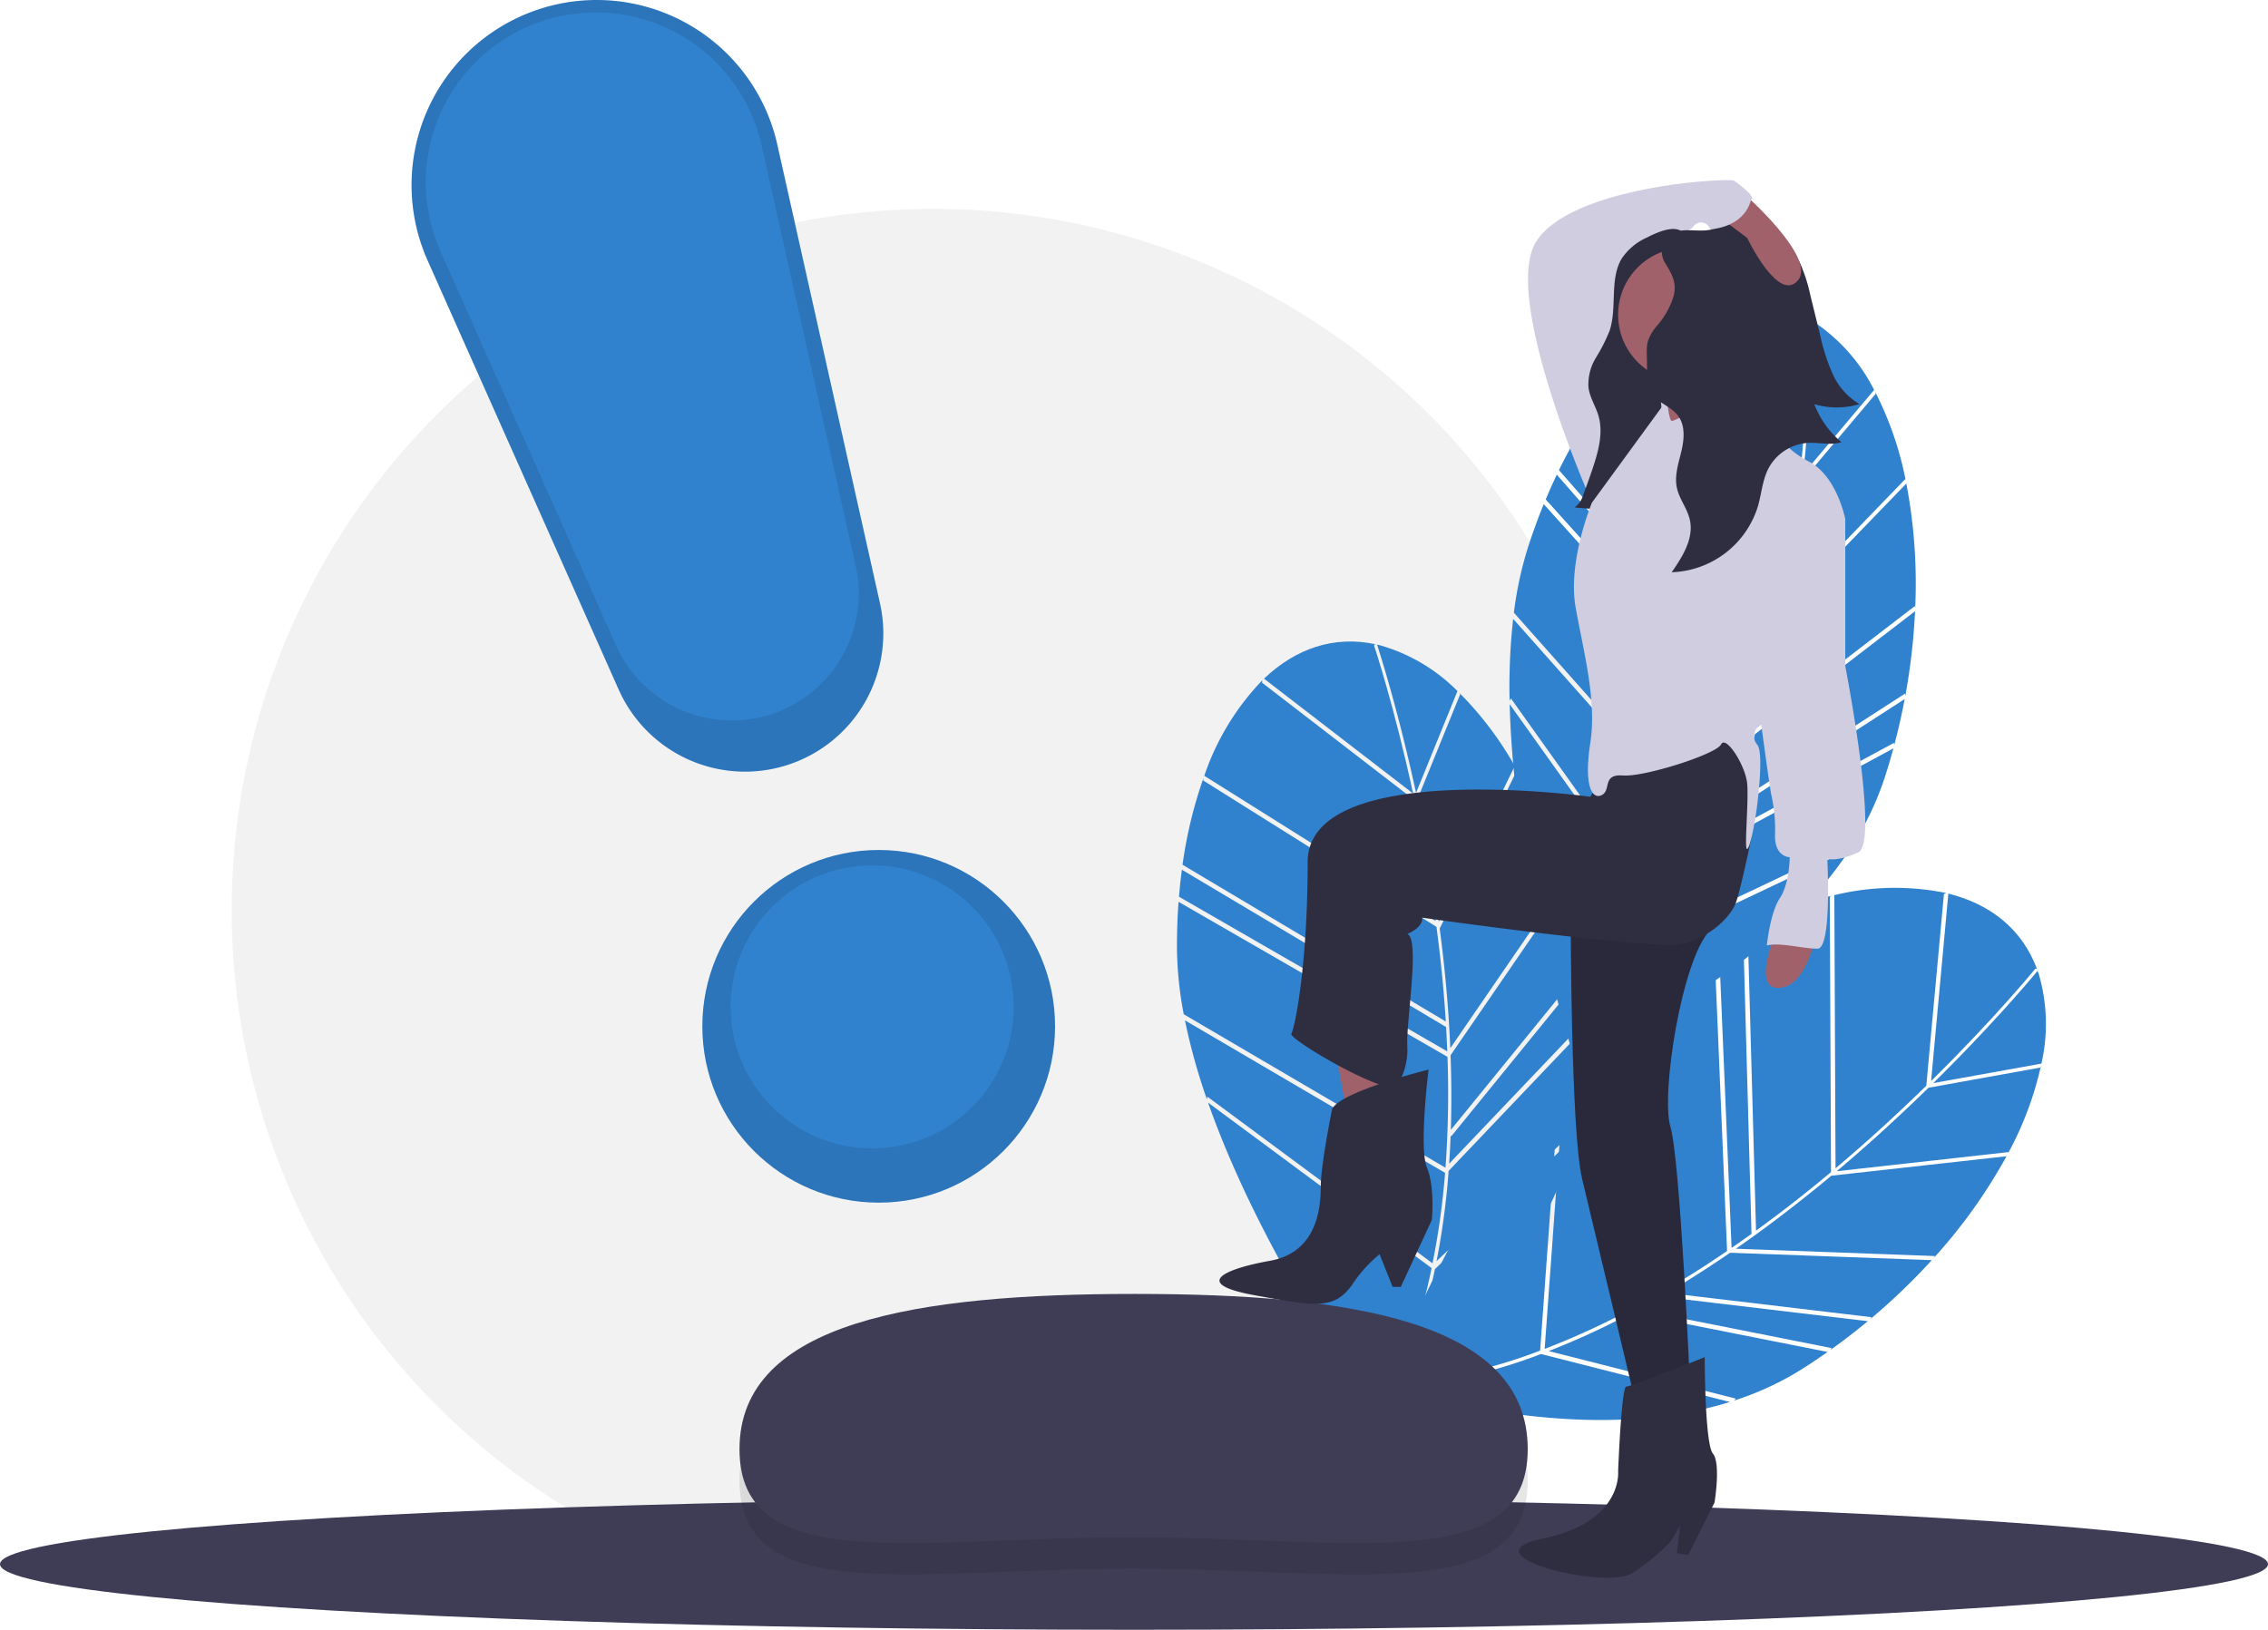 <svg xmlns="http://www.w3.org/2000/svg" width="320" height="229.982" viewBox="0 0 320 229.982"><defs><style>.a{fill:#f2f2f2;}.b{fill:#3182ce;}.c{fill:#3f3d56;}.d{opacity:0.1;}.e{fill:#2f2e41;}.f{fill:#a0616a;}.g{fill:#d0cde1;}</style></defs><g transform="translate(0 -0.035)"><circle class="a" cx="98.951" cy="98.951" r="98.951" transform="translate(32.694 29.511)"/><path class="b" d="M930.3,243.912l-10.323,12.239c-.557,5.272-1.347,11.162-2.467,17.342l16.961-17.547.079.306a47.621,47.621,0,0,0-4.345-12.631Z" transform="translate(-665.643 -188.313)"/><path class="b" d="M926.365,230.676l10-11.856a25.087,25.087,0,0,0-8.25-9.426c-.172-.111-.345-.215-.518-.319C927.6,210.517,927.558,218.976,926.365,230.676Z" transform="translate(-671.938 -163.762)"/><path class="b" d="M910.357,399.693l.021.355q.868-3.263,1.484-6.535l-24.6,15.881-.016-.162q-.7,1.9-1.435,3.73Z" transform="translate(-643.12 -294.835)"/><path class="b" d="M926.037,305.708l.05.336a74.854,74.854,0,0,0-1.248-17.628L907.554,306.3q-1.614,8.681-3.8,16.524Z" transform="translate(-655.869 -220.147)"/><path class="b" d="M813.834,244.779a62.516,62.516,0,0,0-6.6,10.733l28.487,32.519c1.173-4.561,2.119-8.984,2.88-13.109L813.684,245.1Z" transform="translate(-587.275 -189.135)"/><path class="b" d="M800.279,287.116l.145-.326,29.254,32.457q.472-1.667.9-3.316l-28.592-32.639.147-.325Q801.166,284.97,800.279,287.116Z" transform="translate(-582.332 -216.274)"/><path class="b" d="M916.08,362.308l.035.347a89.4,89.4,0,0,0,1.381-11.972l-22.584,17.346q-1.488,5.222-3.223,10.028Z" transform="translate(-647.294 -264.398)"/><path class="b" d="M831.471,478.534A72.915,72.915,0,0,1,818.5,495.361c5.313-2.143,26.717-11.583,37.809-28.607Z" transform="translate(-595.284 -346.885)"/><path class="b" d="M783.614,354.407a86.506,86.506,0,0,0-.5,11.567l.178-.346,22.944,32.186a107.544,107.544,0,0,0,5.63-11.591Z" transform="translate(-570.118 -267.044)"/><path class="b" d="M888.068,224.828c1.287-12.659,1.218-21.479,1.217-21.606l.219-.089c-5.165-2.994-10.873-2.89-16.433-.229Z" transform="translate(-634.063 -157.95)"/><path class="b" d="M870.838,431.008c-.155.377-.309.756-.467,1.129a106.817,106.817,0,0,1-5.088,10.452L889.89,430.92l.012.349a42.357,42.357,0,0,0,4.578-9.659q.647-2.007,1.192-4.029Z" transform="translate(-628.529 -311.94)"/><path class="b" d="M855.46,248.171c1.1-6.11,1.881-11.932,2.431-17.142L842.549,208.6l.162-.306a36.053,36.053,0,0,0-11.966,10.3Z" transform="translate(-603.983 -163.207)"/><path class="b" d="M805.984,428l-22.776-31.951c.549,23.16,8.457,47.877,8.967,49.449A70.566,70.566,0,0,0,805.984,428Z" transform="translate(-570.2 -296.641)"/><path class="b" d="M813.669,345.782l.024-.013A145.124,145.124,0,0,0,818.787,331l-29.326-32.537q-1.189,2.912-2.208,6.067a52.005,52.005,0,0,0-2,9.252Z" transform="translate(-571.654 -227.288)"/><path class="b" d="M971.381,572.574l-15.757,2.842c-3.791,3.7-8.157,7.738-12.961,11.784l24.255-2.7-.134.287a47.625,47.625,0,0,0,4.71-12.5Z" transform="translate(-683.52 -421.887)"/><path class="b" d="M989.756,541.913l15.264-2.753a25.088,25.088,0,0,0-.342-12.521c-.062-.195-.129-.385-.2-.576C1003.564,527.175,998.136,533.663,989.756,541.913Z" transform="translate(-716.988 -389.035)"/><path class="b" d="M873,691.932l-.21.287q2.75-1.96,5.311-4.087l-29.073-3.457.091-.135q-1.749,1.019-3.484,1.958Z" transform="translate(-614.562 -501.66)"/><path class="b" d="M921.584,630.593l-.176.291a74.858,74.858,0,0,0,10.282-14.373l-24.717,2.748q-6.78,5.657-13.466,10.3Z" transform="translate(-648.586 -453.313)"/><path class="b" d="M911.116,489.409a62.51,62.51,0,0,0-11.928,4.057l1.2,43.215c3.813-2.765,7.362-5.568,10.579-8.26l-.171-38.86Z" transform="translate(-652.624 -362.986)"/><path class="b" d="M883.987,505.941l.32-.159,1.829,43.657q1.427-.983,2.811-1.978l-1.2-43.375.32-.156Q886.039,504.854,883.987,505.941Z" transform="translate(-641.821 -373.305)"/><path class="b" d="M888.832,672.667l-.195.29a89.4,89.4,0,0,0,8.7-8.34l-28.457-1.045q-4.476,3.073-8.878,5.668Z" transform="translate(-624.775 -486.758)"/><path class="b" d="M747.6,712.955a72.915,72.915,0,0,1-20.72,4.689c5.459,1.738,27.964,8.119,47.366,2.083Z" transform="translate(-530.173 -521.853)"/><path class="b" d="M810.519,545.049a86.475,86.475,0,0,0-7.761,8.591l.358-.153-2.858,39.423a107.516,107.516,0,0,0,11.73-5.336Z" transform="translate(-582.317 -402.527)"/><path class="b" d="M988.71,514.848c9.065-8.928,14.638-15.766,14.718-15.864l.225.071c-2.068-5.6-6.531-9.161-12.511-10.657Z" transform="translate(-716.244 -362.266)"/><path class="b" d="M813.877,692.962c-.36.191-.72.385-1.079.572a106.838,106.838,0,0,1-10.585,4.8l26.394,6.707-.213.276a42.348,42.348,0,0,0,9.687-4.519q1.778-1.133,3.488-2.342Z" transform="translate(-583.707 -507.645)"/><path class="b" d="M941.694,525.167c4.747-4,9.06-7.99,12.806-11.652l2.488-27.058.32-.133a36.051,36.051,0,0,0-15.784.3Z" transform="translate(-682.711 -360.27)"/><path class="b" d="M744.514,615.182l2.837-39.135c-14.349,18.188-24.024,42.268-24.634,43.8A70.573,70.573,0,0,0,744.514,615.182Z" transform="translate(-527.211 -424.557)"/><path class="b" d="M839.382,563.349l.026.005a145.1,145.1,0,0,0,13.342-8.123l-1.834-43.764q-2.773,1.485-5.57,3.264a52,52,0,0,0-7.442,5.85Z" transform="translate(-609.071 -378.661)"/><path class="b" d="M744.248,390.561l-6.035,14.831c1.1,5.186,2.169,11.032,3.015,17.255l10.707-21.93.17.267a47.624,47.624,0,0,0-8.036-10.67Z" transform="translate(-538.224 -292.562)"/><path class="b" d="M724.021,387.89l5.846-14.366a25.087,25.087,0,0,0-10.759-6.414c-.2-.052-.394-.1-.591-.143C718.964,368.337,721.539,376.395,724.021,387.89Z" transform="translate(-524.226 -275.97)"/><path class="b" d="M772.926,534.74l.13.331q-.183-3.372-.609-6.674L753.964,551.1l-.065-.149q-.076,2.023-.212,3.99Z" transform="translate(-549.221 -390.694)"/><path class="b" d="M766.474,444.279l.151.3A74.861,74.861,0,0,0,759.99,428.2l-10.911,22.348q1.149,8.755,1.494,16.89Z" transform="translate(-545.946 -319.49)"/><path class="b" d="M626.629,432.012a62.507,62.507,0,0,0-2.959,12.247l37.144,22.121c-.294-4.7-.762-9.2-1.313-13.357l-32.915-20.658Z" transform="translate(-456.822 -322.195)"/><path class="b" d="M621.825,480.065l.037-.355,37.854,21.826q-.066-1.731-.166-3.433L622.27,475.9l.039-.354Q622.005,477.751,621.825,480.065Z" transform="translate(-455.51 -353.134)"/><path class="b" d="M772.745,497.6l.14.319a89.422,89.422,0,0,0-2.388-11.812l-16.116,23.477q.2,5.426.035,10.533Z" transform="translate(-549.714 -360.639)"/><path class="b" d="M729.226,625.173a72.917,72.917,0,0,1-7.131,20.011c4.39-3.68,21.828-19.274,27.115-38.893Z" transform="translate(-526.769 -446.051)"/><path class="b" d="M624.847,550.225a86.508,86.508,0,0,0,3.1,11.154l.063-.385,31.768,23.518a107.532,107.532,0,0,0,1.772-12.764Z" transform="translate(-457.658 -406.206)"/><path class="b" d="M684.435,386.908c-2.689-12.437-5.481-20.8-5.521-20.924l.18-.152c-5.838-1.251-11.234.612-15.7,4.862Z" transform="translate(-485.053 -274.891)"/><path class="b" d="M749.242,573.439c-.031.406-.06.815-.095,1.218a106.8,106.8,0,0,1-1.608,11.513l19.795-18.7.12.328a42.35,42.35,0,0,0,1.368-10.6q-.005-2.108-.111-4.2Z" transform="translate(-544.851 -408.173)"/><path class="b" d="M666.933,418.3c-.84-6.152-1.9-11.929-2.987-17.054l-21.522-16.586.059-.341a36.049,36.049,0,0,0-8.2,13.492Z" transform="translate(-464.366 -288.299)"/><path class="b" d="M667.649,613.7l-31.536-23.346c7.681,21.856,22.841,42.919,23.812,44.256A70.575,70.575,0,0,0,667.649,613.7Z" transform="translate(-465.664 -434.725)"/><path class="b" d="M658.82,529.935l.018-.019a145.125,145.125,0,0,0,.281-15.618l-37.947-21.879q-.23,3.137-.225,6.452a51.993,51.993,0,0,0,.958,9.417Z" transform="translate(-454.887 -365.125)"/><ellipse class="c" cx="160" cy="9.259" rx="160" ry="9.259" transform="translate(0 211.5)"/><path class="d" d="M518.831,720.878c0,17.995-25.082,12.429-55.793,12.429s-55.421,5.566-55.421-12.429,25.079-21.908,55.79-21.908S518.831,702.883,518.831,720.878Z" transform="translate(-303.279 -511.914)"/><path class="c" d="M518.831,705.565c0,17.995-25.082,12.429-55.793,12.429s-55.421,5.566-55.421-12.429,25.079-21.908,55.79-21.908S518.831,687.57,518.831,705.565Z" transform="translate(-303.279 -501.031)"/><path class="e" d="M812.974,488.251s0,30.2,1.614,36.889,7.378,30.895,7.378,30.895l7.839-1.614s-1.383-32.047-2.767-36.659,1.614-23.517,5.533-27.667-1.844-6.686-1.844-6.686Z" transform="translate(-591.354 -358.722)"/><path class="d" d="M812.974,488.251s0,30.2,1.614,36.889,7.378,30.895,7.378,30.895l7.839-1.614s-1.383-32.047-2.767-36.659,1.614-23.517,5.533-27.667-1.844-6.686-1.844-6.686Z" transform="translate(-591.354 -358.722)"/><path class="e" d="M813.937,714.5s-10.375,4.15-11.067,4.15-1.153,11.989-1.153,11.989.692,7.147-10.606,9.453,8.992,7.378,12.681,4.842a30.669,30.669,0,0,0,5.3-4.381l1.383-2.306-.461,3.919,1.614.23,3.689-7.378s.922-5.533-.23-6.917S813.937,714.5,813.937,714.5Z" transform="translate(-573.411 -522.951)"/><path class="f" d="M651.225,512.144l1.614,8.992,7.609-.692-1.383-6.456Z" transform="translate(-462.805 -363.94)"/><path class="e" d="M720.255,411.121l-1.383,2.306s-39.886-5.533-39.886,9.222-1.844,23.517-2.306,24.209,11.989,8.07,14.756,7.608a9.613,9.613,0,0,0,1.614-5.764c-.231-3.228,1.844-15.217,0-15.908,0,0,2.306-.922,2.075-2.306,0,0,32.509,4.611,36.659,3.689s6.917-3.919,7.608-5.764,2.173-9.039,2.173-9.039l-.329-12.172-3.689-4.381-5.533-.692-8.531,5.3Z" transform="translate(-494.485 -300.959)"/><path class="f" d="M909.371,508.909s-3.228,7.378.461,7.378,5.072-6.456,5.072-6.456Z" transform="translate(-658.932 -376.844)"/><path class="g" d="M802.331,187.346l-1.153-1.383s-12.911-29.05-7.839-36.889,27.206-8.992,27.9-8.531,2.767,2.075,2.536,2.536-4.842,1.614-3.228,4.381c0,0-2.306.692-2.767-.231a1.318,1.318,0,0,0-2.306-.231c-.461.922-7.839,3-7.839,3.689s-1.153,4.15-2.306,4.611.231,7.378,2.536,9.222,3.92,6.917,3.92,6.917l-1.153,10.375Z" transform="translate(-576.561 -114.995)"/><path class="e" d="M825.055,165.47a8.313,8.313,0,0,0-3.582,3.012c-1.7,2.892-.615,6.848-1.669,10.1a24.263,24.263,0,0,1-1.945,3.847,7.239,7.239,0,0,0-1.05,4.179c.174,1.434,1.017,2.65,1.415,4.026.686,2.369,0,4.938-.776,7.273q-.636,1.918-1.352,3.8a3.376,3.376,0,0,1-1.246,1.859l5.456.448c1.586.13,3.338.207,4.585-.894a5.29,5.29,0,0,0,1.194-1.707,17.82,17.82,0,0,0,1.289-8.516c-.141-2.911-.6-5.8-.572-8.719a8.863,8.863,0,0,1,.382-2.828,15.965,15.965,0,0,1,1.025-2.074,27.932,27.932,0,0,0,2.253-7.88c.34-1.861.882-4.557-.09-6.306S826.367,164.8,825.055,165.47Z" transform="translate(-592.687 -131.915)"/><circle class="f" cx="9.453" cy="9.453" r="9.453" transform="translate(228.306 35)"/><path class="f" d="M856.005,227.761s1.5,5.879.576,8.876,12.565-4.035,12.565-4.035-4.15-5.533-4.15-7.378Z" transform="translate(-621.935 -175.238)"/><path class="g" d="M843.836,247.512s-3-2.306-3-3.458-2.075-3.689-2.075-3.689-9.914,5.072-10.375,5.072-.692-3-.692-3l-10.606,14.525s-3.458,8.3-2.306,14.756,3,13.142,2.075,19.136.231,8.069,1.614,7.378,0-3,3-2.767,13.142-3,13.833-4.381,3.458,3,3.689,5.533-.461,9.453,0,9.222,1.153-4.15,1.383-5.994.922-7.839,0-8.761a1.882,1.882,0,0,1,.461-2.767c.692-.461,11.989-29.05,11.989-29.05s-1.153-5.995-5.072-8.07S843.836,247.512,843.836,247.512Z" transform="translate(-592.475 -185.998)"/><path class="g" d="M913.144,292.161l3.689,3.919v20.75s4.842,24.9,1.844,26.284-4.38.922-4.38.922.692,12.681-1.383,12.681-5.3-.922-7.147-.461c0,0,.461-4.611,1.844-6.686s1.383-5.764,1.383-5.764-2.075,0-2.075-3a22.181,22.181,0,0,0-.461-5.533c-.231-.692-1.844-12.911-1.844-12.911Z" transform="translate(-656.479 -222.808)"/><path class="e" d="M853.438,160.176c1.6-1.014,3.712-.247,5.565-.62,2.015-.406,3.694-2.164,5.747-2.064,1.708.083,3.056,1.43,4.162,2.734a19.285,19.285,0,0,1,2.652,3.8,23.131,23.131,0,0,1,1.576,4.834l1.363,5.531a27.9,27.9,0,0,0,1.769,5.505,9.361,9.361,0,0,0,3.787,4.259,11.142,11.142,0,0,1-6.37.021,13.064,13.064,0,0,0,3.835,5.363c-1.538.469-3.195,0-4.8.1a6.811,6.811,0,0,0-5.519,3.617c-.838,1.634-.967,3.528-1.467,5.294a13.205,13.205,0,0,1-12.174,9.338c1.537-2.215,3.15-4.786,2.555-7.416-.36-1.589-1.493-2.924-1.829-4.518-.359-1.7.235-3.443.638-5.137s.571-3.639-.479-5.029c-1.114-1.473-3.348-1.96-4.066-3.661a5.22,5.22,0,0,1-.283-1.964l-.046-3.032a6.411,6.411,0,0,1,.16-1.893,6.76,6.76,0,0,1,1.3-2.161,11.528,11.528,0,0,0,2.327-4.182c.464-1.9-.256-3.072-1.18-4.607A3.032,3.032,0,0,1,853.438,160.176Z" transform="translate(-617.697 -127.1)"/><path class="f" d="M887.018,146.335s10.605,9.222,7.839,12.45-7.147-5.995-7.147-5.995l-4.611-3.458Z" transform="translate(-641.189 -119.174)"/><path class="e" d="M671.181,574.251s-12.22,3-13.6,5.533c0,0-1.614,7.839-1.614,11.067s-.692,9.222-7.147,10.375-11.067,3.228-2.306,4.842,11.3,2.075,13.833-1.383a19.616,19.616,0,0,1,3.919-4.38l1.844,4.611h1.153l4.38-9.453s.461-4.611-.692-7.378S671.181,574.251,671.181,574.251Z" transform="translate(-469.619 -423.28)"/><path class="g" d="M885.17,144.027s-.352,3.689-5.364,4.381l-1.092-3.458,3.458-3Z" transform="translate(-638.074 -116.059)"/><circle class="b" cx="24.882" cy="24.882" r="24.882" transform="translate(99.097 119.981)"/><path class="b" d="M300.957,160.456h0A19.507,19.507,0,0,1,276.932,149.9L249.961,89.324a26.119,26.119,0,0,1,15.553-35.387h0A26.119,26.119,0,0,1,299.31,73L313.789,137.7A19.507,19.507,0,0,1,300.957,160.456Z" transform="translate(-189.633 -52.545)"/><circle class="d" cx="24.882" cy="24.882" r="24.882" transform="translate(99.097 119.981)"/><path class="d" d="M300.957,160.456h0A19.507,19.507,0,0,1,276.932,149.9L249.961,89.324a26.119,26.119,0,0,1,15.553-35.387h0A26.119,26.119,0,0,1,299.31,73L313.789,137.7A19.507,19.507,0,0,1,300.957,160.456Z" transform="translate(-189.633 -52.545)"/><circle class="b" cx="19.964" cy="19.964" r="19.964" transform="translate(103.096 122.157)"/><path class="b" d="M303.551,157.634h0a17.9,17.9,0,0,1-22.044-9.688L256.76,92.369A23.965,23.965,0,0,1,271.03,59.9h0A23.965,23.965,0,0,1,302.04,77.387l13.285,59.369a17.9,17.9,0,0,1-11.774,20.877Z" transform="translate(-194.597 -56.862)"/></g></svg>